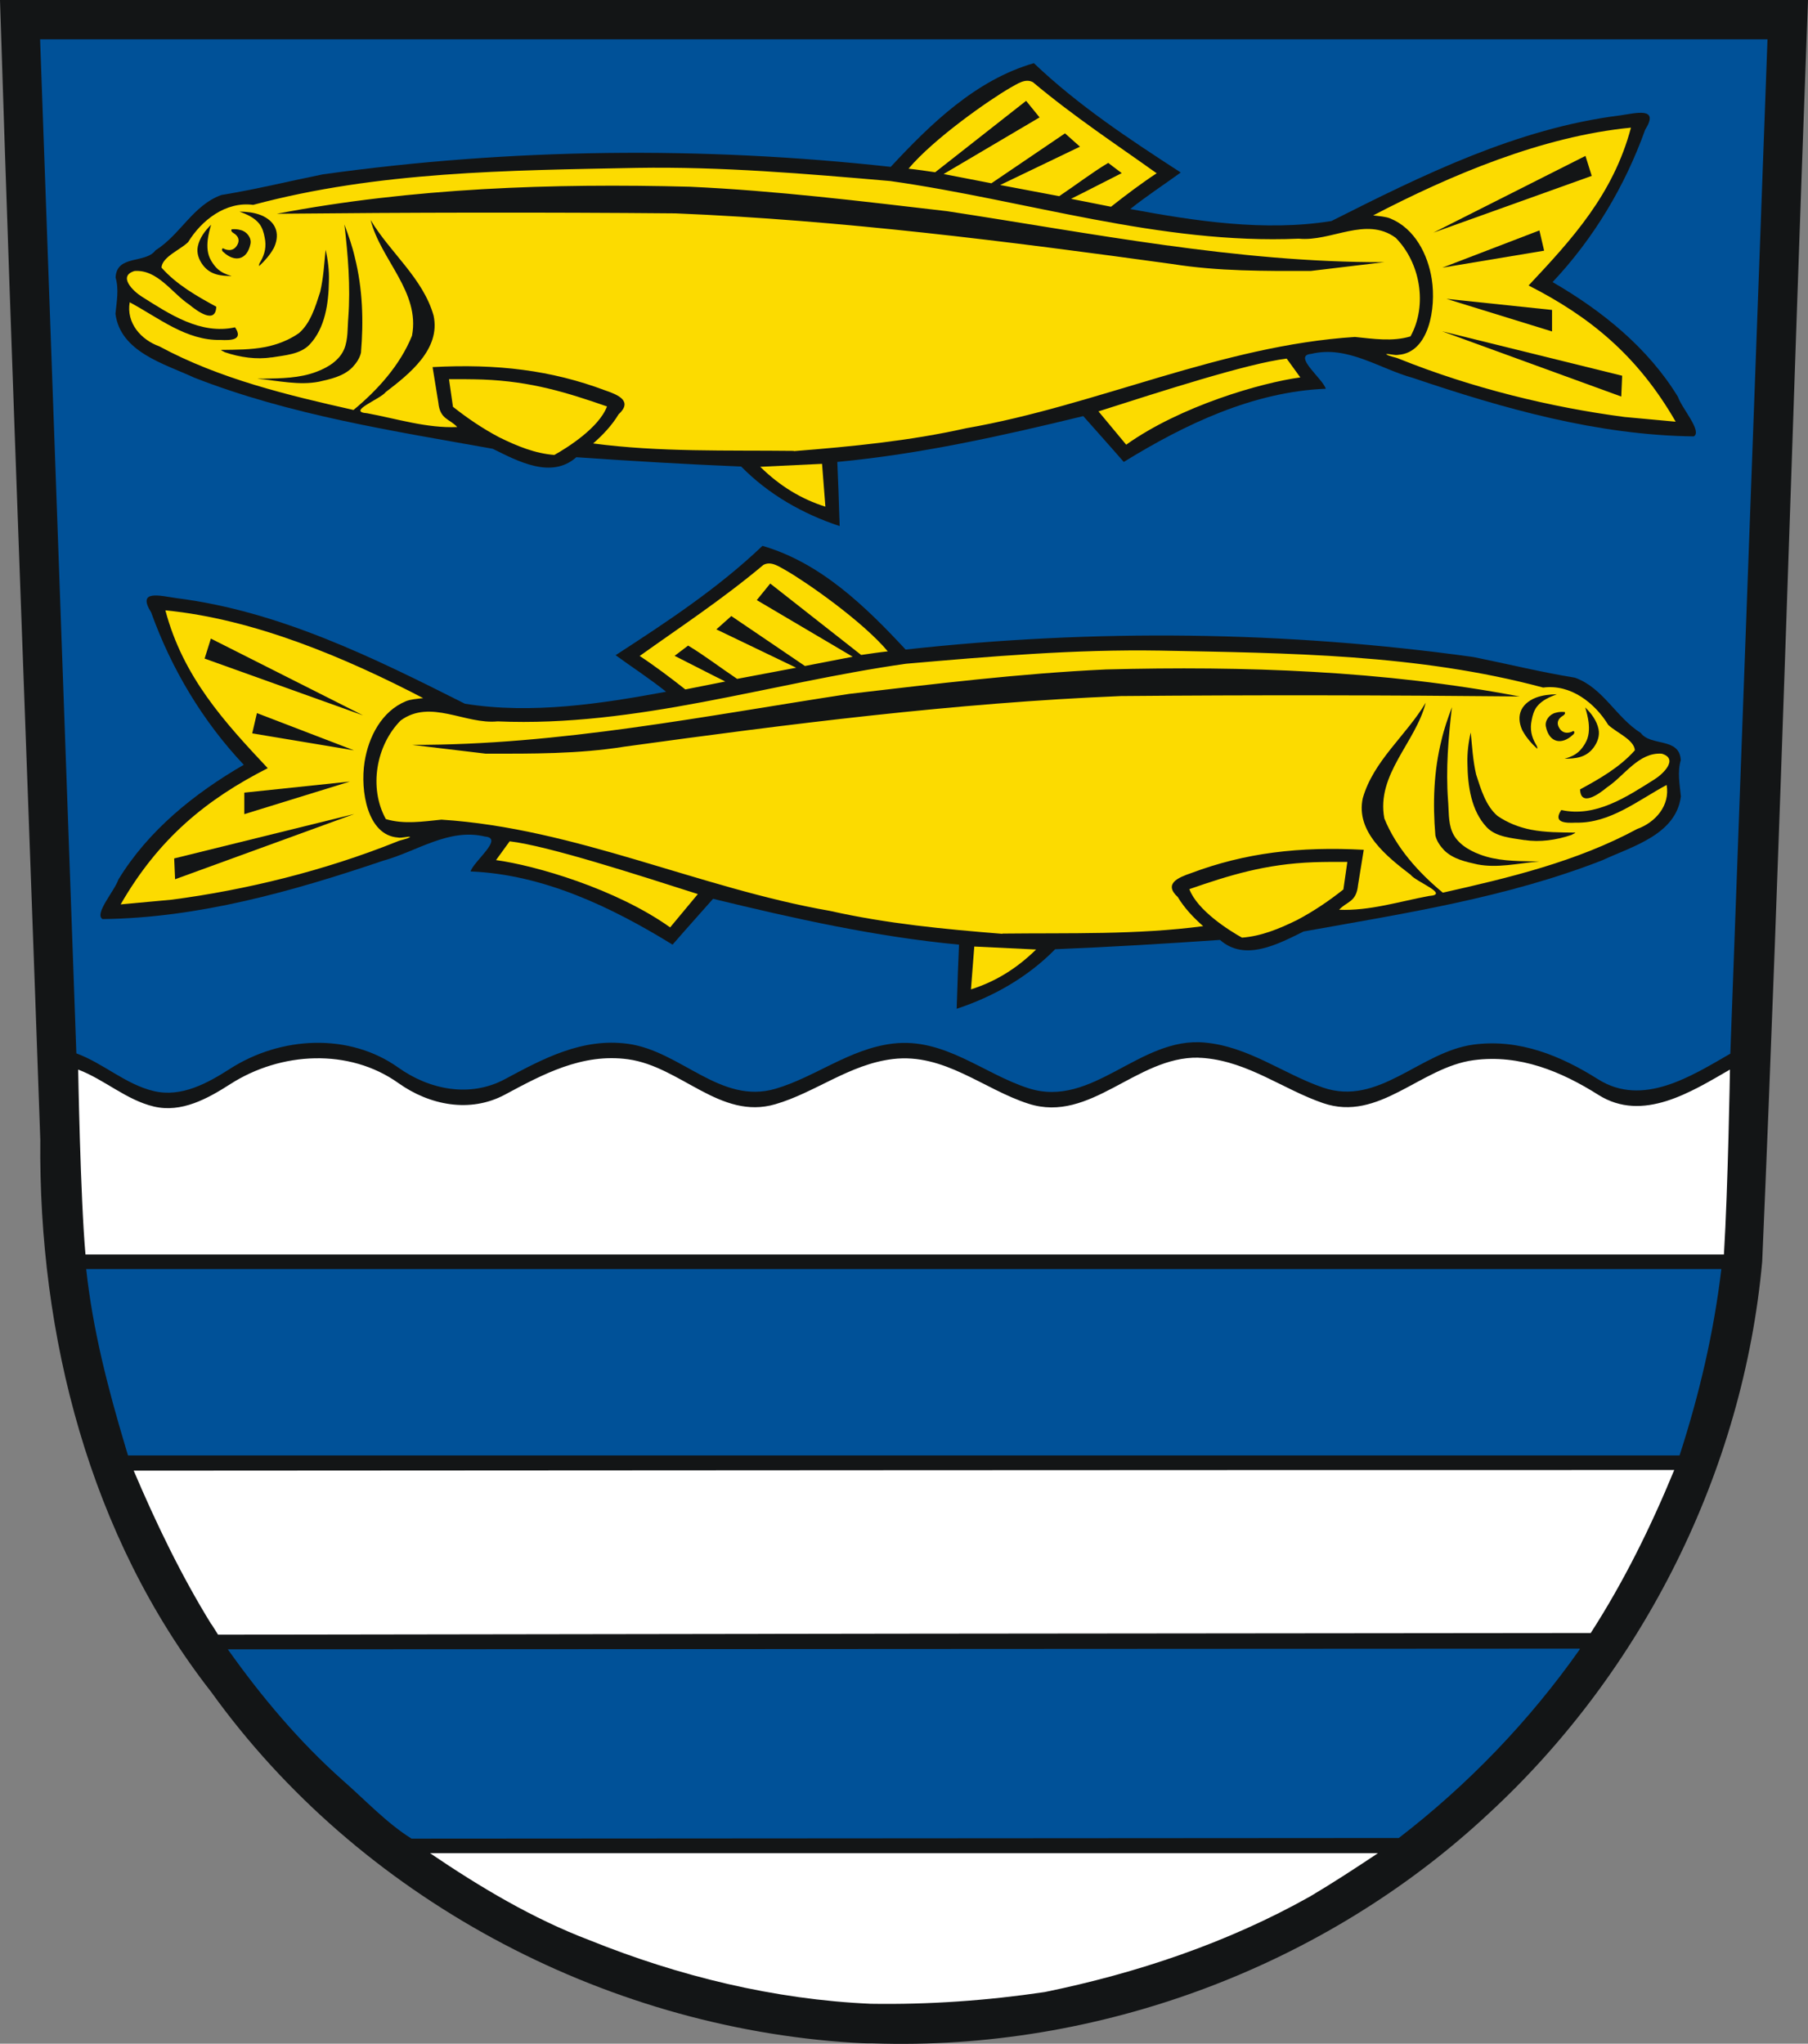 <svg xmlns="http://www.w3.org/2000/svg" height="613.5" width="542.8" xmlns:xlink="http://www.w3.org/1999/xlink">
<rect width="100%" height="100%" fill="#808080" stroke="none"/>
<path d="m256.1 613.2c-75.5-4.71-148.4-43.67-192.7-105.3-36.57-46.8-51.86-107-51.3-165.7-4-114.1-8.5-228.1-12.1-342.2h542.8c-4.73 126.2-8.31 252.6-13.75 378.7-5.69 62.81-35.77 122.9-82 165.6-49.4 46.2-117.4 71.4-184.9 69.1-2.094 0.024-4.37-0.084-6.05-0.2z" fill="#131516"/>
<path d="m22.93 316.3-10.89-304.5l518.6-0.001-11.16 304.5c-11.68 6.72-26.28 16.13-39.67 7.7-11.11-7-23.57-12.25-37.39-10.43-16.13 2.13-28.43 18.69-45.28 12.89-11.96-4.13-22.17-12.26-35.46-13.5-19.62-1.83-33.59 19.88-52.87 13.73-13.57-4.34-25.28-15.27-40.75-13.42-13.01 1.55-23.33 10.09-35.27 13.57-16.54 4.82-28.36-11.33-44.25-13.5-13.79-1.88-25.6 4.52-36.99 10.63-10.42 5.57-22.57 3.2-31.96-3.49-14.76-10.51-35.26-9.43-50.51 0.34-6.814 4.37-14.62 8.66-22.89 6.71-8.459-1.99-15.12-8.33-23.23-11.31z" fill="#005198"/>
<path d="m129.1 556.3c15.07 10.21 30.77 19.61 47.83 26.1 26.89 10.84 55.48 17.83 84.5 19.11 17.43 0.28 34.96-0.96 52.21-3.52 27.74-5.68 54.99-14.82 79.71-28.72 6.92-4.11 13.65-8.51 20.35-12.97h-284.6z" fill="#fff"/>
<path d="m474.3 494.9l-405.9 0.21c10.14 14.29 21.44 27.72 34.56 39.38 6.71 5.88 13.2 12.84 20.59 17.44 98.79-0.06 197.6-0.13 296.4-0.19 20.76-15.98 39.2-35.14 54.28-56.56l0.06-0.28z" fill="#005198"/>
<path d="m63.45 487.6c-9.063-14.68-16.56-30.27-23.31-46.13 154.2-0.08 308.3-0.21 462.5-0.19-6.97 16.96-15.12 33.5-25.07 48.93-137.4 0.1-274.8 0.27-412.1 0.5-0.656-1.04-1.307-2.08-1.959-3.11z" fill="#fff"/>
<path d="m37.65 434.3c-5.228-17.46-9.818-35.18-11.77-53.34h490.9c-2.24 19.02-6.64 37.74-12.54 55.95h-465.8c-0.264-0.87-0.533-1.74-0.801-2.61z" fill="#005198"/>
<path d="m359.8 317.5c-18.68-0.4-32.37 19.79-51 13.83-13.57-4.34-25.28-15.27-40.75-13.42-13 1.55-23.33 10.1-35.3 13.57-16.54 4.82-28.36-11.33-44.2-13.5-13.79-1.88-25.6 4.52-36.99 10.63-10.42 5.57-22.57 3.2-31.96-3.49-14.76-10.51-35.3-9.43-50.5 0.34-6.81 4.37-14.63 8.66-22.89 6.71-8.28-1.95-14.84-8.1-22.74-11.1 0 0 0.66 38.3 2.19 55.5h491.9c1.24-20.2 1.81-55.5 1.81-55.5-11.65 6.71-26.2 15.98-39.49 7.6-11.1-7-23.57-12.25-37.4-10.43-16.1 2.13-28.43 18.69-45.3 12.89-11.96-4.13-22.2-12.26-35.46-13.5-0.61-0.06-1.22-0.09-1.82-0.1z" fill="#fff"/>
<g id="a" fill="#131516">
<path d="m287.3 300.4c0.18-5.61 0.35-11.22 0.62-16.83-24.98-2.36-49.5-7.84-73.84-13.76-4.05 4.59-8.15 9.13-12.16 13.76-18.32-11.29-38.83-21.09-60.65-21.97 0.93-3.08 10.08-9.97 4.38-10.47-10.94-2.64-20.45 4.46-30.64 7.25-27.16 9.19-55.38 17.18-84.23 17.52-2.574-1.56 3.571-8.37 4.775-11.89 9.019-14.76 22.81-25.85 37.63-34.43-12.35-13.09-21.74-28.84-27.8-45.74-4.375-6.96 2.708-4.98 7.585-4.29 30.89 3.89 59.19 17.88 86.61 31.7 20.02 3.23 41.06-0.02 60.39-3.6-4.86-3.9-10.11-7.3-15.15-10.97 15.38-9.97 30.79-20.13 44.09-32.82 17.41 5.03 30.95 18.19 42.98 31.13 56.62-6.24 114.1-5.61 170.5 2.25 10.17 2.05 20.25 4.54 30.43 6.19 8.51 3.03 12.35 11.95 19.78 16.6 3.01 4.1 11.67 1.23 12 8.17-1.04 3.59-0.33 7.1 0.04 10.89-1.48 11.49-14.63 14.99-23.59 19.15-28.76 11.25-59.5 15.97-89.68 21.38-7.52 3.71-17.6 9.18-25.1 2.53-16.48 1.14-32.98 2.13-49.49 2.8-8.17 8.34-18.52 14.24-29.56 17.87 0.02-0.8 0.05-1.61 0.07-2.42z"/>
<path fill="#fcdb00" d="m123.7 223.6c44.2 0.13 87.7-8.67 131.3-15.31 25.64-2.98 51.3-6.15 77.1-7.33 41.49-1.08 83.3 0.34 124.1 8.11-39.89-0.4-79.8-0.47-119.7-0.12-49.95 2.05-99.6 8.39-149.1 15.2-13.75 2.2-27.73 2.11-41.59 2.09zm68.3-26.65c12-8.59 24.59-16.82 37.2-27.38 2.32-1.24 4.71 0.55 6.71 1.63 6.34 3.64 23 15.27 30.63 24.33-2.68 0.29-5.34 0.69-8 1.08l-27.3-21.44-4.04 4.97 28.8 17-14.34 2.78-22.1-14.99-4.49 4 23.96 11.51-17.73 3.35c-4.94-3.31-9.98-7.17-14.71-9.99l-4.06 3.07c5.09 2.54 10.12 5.2 15.22 7.71l-12 2.38c-4.34-3.44-9.61-7.38-13.79-10.1zm-111.6 33.67c-12.97-13.82-25.43-27.34-30.75-47.4 26.72 2.59 54.3 14.32 77.4 26.35-1.93 0.23-3.8 0.35-5.17 0.92-7.3 3-11.26 10.74-12.43 18.24-1.36 8.68 0.87 22 9.98 22.68 1.21 0.25 2.9-0.39 3.75-0.2-0.91 0.69-2.72 0.85-3.97 1.42-21.85 8.77-45.4 14.52-67.6 17.44-5.13 0.49-10.26 0.95-15.39 1.42 11.45-19.88 25.81-31.57 44.2-40.91zm68.5 27.6l4.11-5.67c11.61 1.38 38.2 10 56.5 15.84l-8.32 10c-16.27-11.59-40.47-18.6-52.3-20.2zm152 22.1c-17.34-1.38-34.66-3.05-51.67-6.87-39.4-6.87-76.5-24.82-116.7-27.4-5.52 0.55-11.26 1.47-16.69-0.17-5.21-9.43-2.89-22.2 4.45-29.6 8.94-6.55 19.35 1.24 29.1 0.27 41.64 1.79 81.8-11.52 122.6-17.3 25.34-2.2 50.71-4.37 76.2-3.95 38.51 0.76 77.6 1.03 115.1 11.1 8.26-1.09 15.52 4.63 19.54 11.2 2.43 2.33 7.79 4.43 7.99 7.63-4.48 5.07-10.55 8.54-16.45 11.74 0.2 5.42 5.77 1.3 8.1-0.62 5.21-3.45 9.51-10.6 16.44-10.1 5.13 1.54 0.38 6.1-2.19 7.7-8.33 5.25-17.66 11.5-27.99 9.21-2.58 3.84 1.24 3.94 4.33 3.79 10.33 0.25 18.67-6.7 27.3-11.31 1.07 6.2-3.35 11.24-8.89 13.23-18.1 9.77-38.47 14.64-58.3 19.1-7.24-5.98-14-13.47-17.56-22.28-2.52-13.18 9.41-22.8 12.42-34.74-5.85 9.82-15.71 17.43-18.9 28.68-2.18 10.1 7.29 17.54 14.37 22.97 1.6 2.13 11.92 5.91 5.53 6.36-8.93 1.66-17.86 4.52-27 4.14 2.28-2.52 5.19-2.23 5.68-7.4l1.72-10.6c-19.35-1.04-35.66 0.92-51.84 7-3.9 1.33-8.33 3.2-4 7.18 2 3.32 4.72 6.19 7.63 8.74-19.91 2.64-40.2 2-60.2 2.23zm56.1-13.39c12.1-4.19 22.79-7.55 37.4-8.1 3.35-0.11 6.71-0.11 10.1-0.1l-1.19 8.28c-4.35 3.45-8.97 6.57-13.88 9.16-5.5 2.71-10.86 4.87-16.56 5.3-3.85-2.15-13.34-8.1-15.8-14.54zm-64.5 17.21l18.56 0.89c-5.97 5.85-12.38 9.7-19.56 11.97z" fill-rule="evenodd"/>
<path d="m464.1 218.1c-0.37-1.82 1.14-3.73 2.96-4.14 0.87-0.26 1.8-0.31 2.7-0.22 0.27 0.42-0.11 0.88-0.48 1.07-1.77 1.04-1.82 2.33-1.37 3.31 0.93 2.04 2.76 2.24 4.46 1.31 0.53 0.22 0.21 0.95-0.18 1.16-3.32 3.13-7.09 2.41-8.09-2.49zm-6.91 1.45c-0.88-1.75-1.35-3.84-0.72-5.75 0.65-2.08 2.53-3.52 4.48-4.31 2.18-0.85 4.31-1.02 6.45-1.08-2.21 0.83-4.52 1.81-6 3.73-0.89 1.17-1.29 2.61-1.55 4-0.6 2.74-0.06 5 1.2 7.22 0.32 0.55 0.55 0.83 0.46 1.42-1.69-1.54-3.36-3.49-4.31-5.27zm18.73 3.56c1.15-1.88 1.26-4.18 1-6.32-0.19-1.51-0.57-2.98-1-4.43 1.84 1.8 3.48 3.98 4 6.55 0.4 1.97-0.32 3.96-1.52 5.55-2.3 3.05-5.57 3.28-8.66 3.3 3.81-1.04 5-2.71 6.19-4.64zm-18.1 29.1c-4-0.66-8.69-0.92-11.5-3.91-4.63-4.93-5.68-12.34-5.77-19.1-0.09-3.13 0.28-6.27 1-9.32 0.42 4.23 0.65 8.49 1.62 12.63 1.48 4.61 2.94 9.42 6.39 12.4 3 2.09 6.51 3.45 10.1 4.16 4.34 0.84 8.79 0.81 13.2 0.87 0.37 0.06-0.82 0.5-1.06 0.69-4.54 1.56-9.63 2.25-14 1.54zm-14.19 7.29c-3.56-0.8-7.41-1.6-10.1-4.3-1.17-1.24-2.22-2.74-2.6-4.41-0.82-9.57-0.5-19.31 1.85-28.66 0.77-3.36 1.92-6.61 3.12-9.84-1.08 9.26-1.86 18.6-1.17 27.92 0.27 3.16 0.03 6.52 1.23 9.45 1.39 3.4 4.87 5.55 8.29 6.83 5.08 1.95 10.62 1.99 15.99 2.09 0.52 0.001 1.71-0.03 1.84 0.001-6.68 0.65-12.56 2.04-18.48 0.91z"/>
<path d="m61.43 197.7 1.88-6 45.67 23.04zm14.29 22.45 1.417-6.08 29.14 11.18zm-2.377 17.79 31.7-3.33-31.7 9.79zm-21.05 19.75 54.06-13.34-53.79 19.59z"/>
</g>
<use xlink:href="#a" transform="matrix(-1 0 0 1 539.3 -144.9)"/>
</svg>